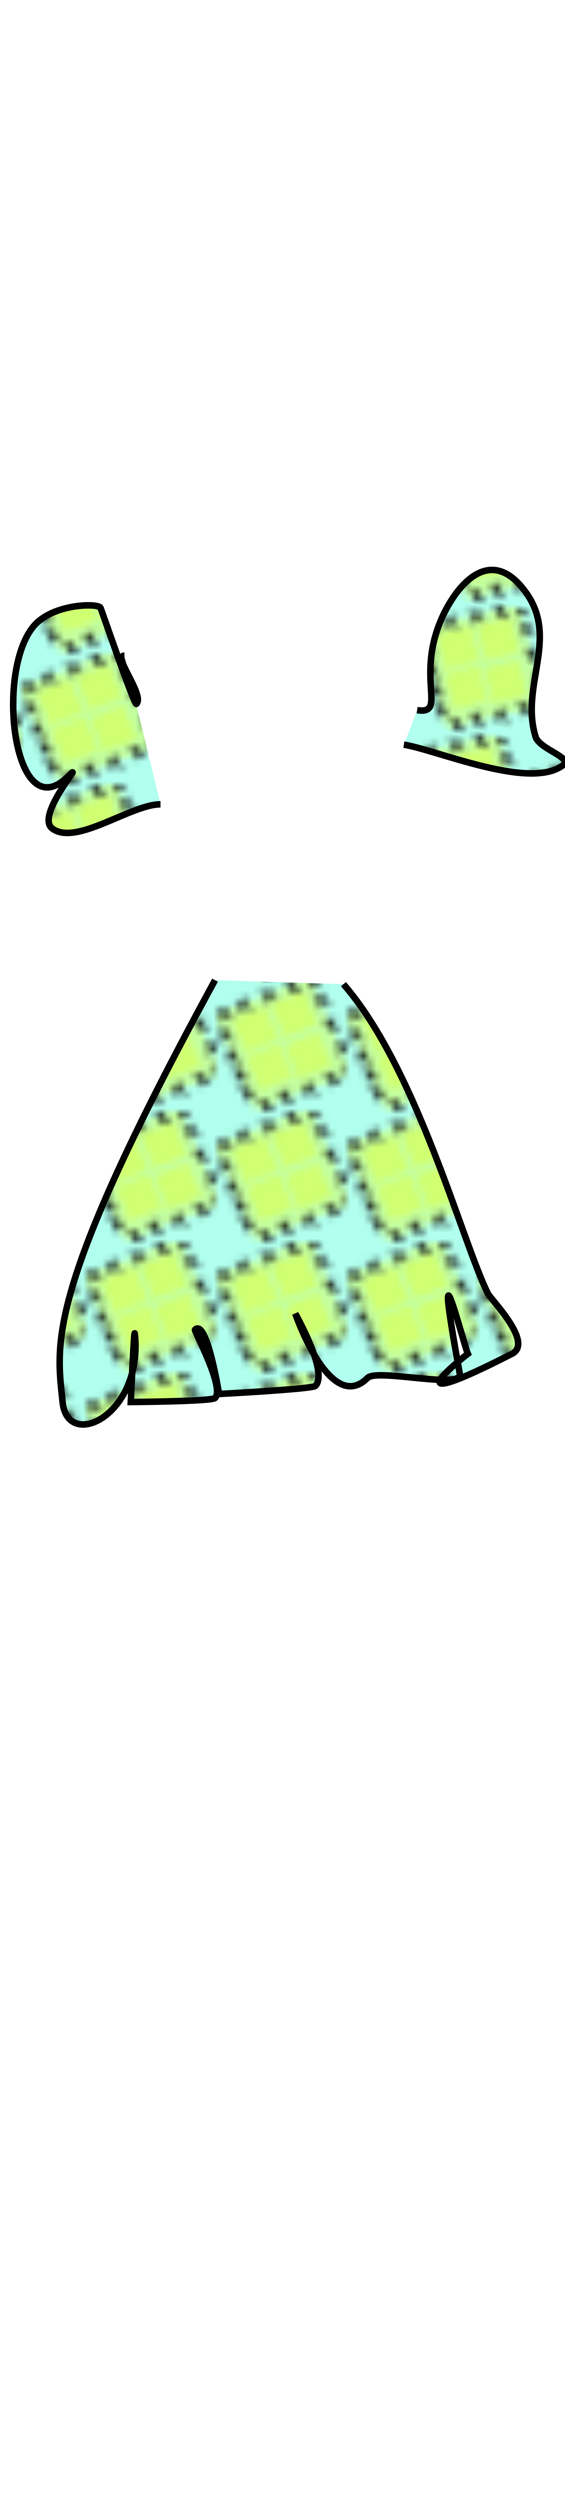 <svg class="shirtOverlay" width="86" height="380" viewBox="202.715 584.407 86.593 380.048" preserveAspectRatio="xMidYMax" xmlns="http://www.w3.org/2000/svg" xmlns:xlink="http://www.w3.org/1999/xlink"><defs><pattern id="b" patternTransform="translate(235.922 771.943)" xlink:href="#a"/><pattern id="a" width="20" height="20" patternUnits="userSpaceOnUse" viewBox="0 0 100 100"><path fill="#b1ffee" d="M-.664-1.212H101.46v101.273H-.664z"/><g fill="#e3ff29"><path transform="matrix(1.397 -.551 .574 1.341 -512.803 -723.971)" opacity=".387" d="M116.28 607.24h52.636v54.483H116.28z"/><g stroke="#000" stroke-width=".7"><path d="M1894.6 607.57l3.683 2.31M1896.9 606.92l-1.228 3.466" transform="matrix(3.314 0 0 3.183 -6279.156 -1911.857)"/><path d="M1894.6 607.57l3.683 2.31M1896.9 606.92l-1.228 3.466" transform="matrix(3.314 0 0 3.183 -6264.023 -1918.947)"/><path d="M1894.6 607.57l3.683 2.31M1896.9 606.92l-1.228 3.466" transform="matrix(3.314 0 0 3.183 -6244.989 -1926.112)"/><path d="M1894.6 607.57l3.683 2.31M1896.9 606.92l-1.228 3.466" transform="matrix(3.314 0 0 3.183 -6226.192 -1933.148)"/><path d="M1894.6 607.57l3.683 2.31M1896.9 606.92l-1.228 3.466" transform="matrix(3.314 0 0 3.183 -6278.553 -1895.566)"/><path d="M1894.6 607.57l3.683 2.31M1896.9 606.92l-1.228 3.466" transform="matrix(3.314 0 0 3.183 -6266.78 -1865.365)"/><path d="M1894.6 607.57l3.683 2.31M1896.9 606.92l-1.228 3.466" transform="matrix(3.314 0 0 3.183 -6272.652 -1879.424)"/><path d="M1894.6 607.57l3.683 2.31M1896.9 606.92l-1.228 3.466" transform="matrix(3.314 0 0 3.183 -6246.732 -1841.609)"/><path d="M1894.6 607.57l3.683 2.31M1896.9 606.92l-1.228 3.466" transform="matrix(3.314 0 0 3.183 -6231.596 -1848.698)"/><g><path d="M1894.6 607.57l3.683 2.31M1896.9 606.92l-1.228 3.466" transform="matrix(3.314 0 0 3.183 -6213.596 -1854.205)"/></g><g><path d="M1894.6 607.57l3.683 2.31M1896.9 606.92l-1.228 3.466" transform="matrix(3.314 0 0 3.183 -6195.836 -1862.236)"/></g><g><path d="M1894.6 607.57l3.683 2.31M1896.9 606.92l-1.228 3.466" transform="matrix(3.314 0 0 3.183 -6204.115 -1922.213)"/></g><g><path d="M1894.6 607.57l3.683 2.31M1896.9 606.92l-1.228 3.466" transform="matrix(3.314 0 0 3.183 -6188.247 -1885.762)"/></g><g><path d="M1894.6 607.57l3.683 2.31M1896.9 606.92l-1.228 3.466" transform="matrix(3.314 0 0 3.183 -6196.526 -1903.988)"/></g><g><path d="M1894.6 607.57l3.683 2.31M1896.9 606.92l-1.228 3.466" transform="matrix(3.314 0 0 3.183 -6182.807 -1869.474)"/></g><g><path d="M1894.6 607.57l3.683 2.31M1896.9 606.92l-1.228 3.466" transform="matrix(3.314 0 0 3.183 -6211.14 -1937.09)"/></g><g><path d="M1894.6 607.57l3.683 2.31M1896.9 606.92l-1.228 3.466" transform="matrix(3.314 0 0 3.183 -6261.24 -1851.25)"/></g></g><path transform="matrix(1.397 -.551 .574 1.341 -512.803 -723.971)" opacity=".387" d="M144.75 612.96h18.156v18.793H144.75zM122.72 633.96h18.156v18.793H122.72zM123.5 612.61h18.156v18.793H123.5zM143.31 635.72h18.156v18.793H143.31z"/></g></pattern><pattern id="c" patternTransform="translate(206.025 681.903)" xlink:href="#a"/><pattern id="d" patternTransform="matrix(.974 0 0 1 266.756 674.136)" xlink:href="#a"/></defs><path class="clothes" fill="none" d="M202.715 584.431h86.593V700.24h-86.593z"/><path class="clothes" fill="none" d="M-403.988 499.579h1300v550h-1300z"/><path class="clothes" fill="none" d="M177.867 465.595h86.593v115.809h-86.593z"/><path class="clothes" fill="none" d="M-428.836 380.743h1300v550h-1300z"/><path d="M235.674 731.85c-26.275 48.057-24.276 55.625-23.369 64.572.769 7.59 12.396 1.942 11.07-10.455-.112-1.044-.615 10.455-.615 10.455s12.388-.089 12.914-.615c1.537-1.537-3.242-10.287-3.075-10.454 1.811-1.811 3.69 9.839 3.69 9.839s14.285-.755 14.759-1.23c2.056-2.056-3.075-11.069-3.075-11.069s5.321 15.587 11.07 9.839c1.48-1.481 14.583 1.788 14.144-.615-4.419-24.168.558-4.59 1.231-3.075 0 0-13.318 10.242 6.763 0 3.363-1.716-3.233-8.311-3.689-9.224-3.922-7.843-10.878-34.437-22.14-47.352" stroke="#000" fill="url(#b)"/><path d="M221.779 682.186c-1.856 0 3.157 6.067 1.845 7.38-.327.327-5.416-14.64-5.535-14.76-.658-.658-6.863-.516-9.839 2.461-6.457 6.456-3.552 31.838 4.919 23.368 2.965-2.964-5.101 5.969-2.46 7.995 3.611 2.77 12.053-3.69 16.605-3.69" stroke="#000" fill="url(#c)"/><path d="M266.544 697.499c5.029 0 20.115 3.945 24.556-.614 1.411-1.45-3.899-1.857-4.792-3.69-3.564-7.321 1.25-15.321-4.79-21.524-6.949-7.134-11.303 1.367-12.481 6.955-1.884 8.934 3.258 13.339-1.295 13.339" transform="rotate(8.838 276.495 684.136)" stroke="#000" fill="url(#d)"/></svg>